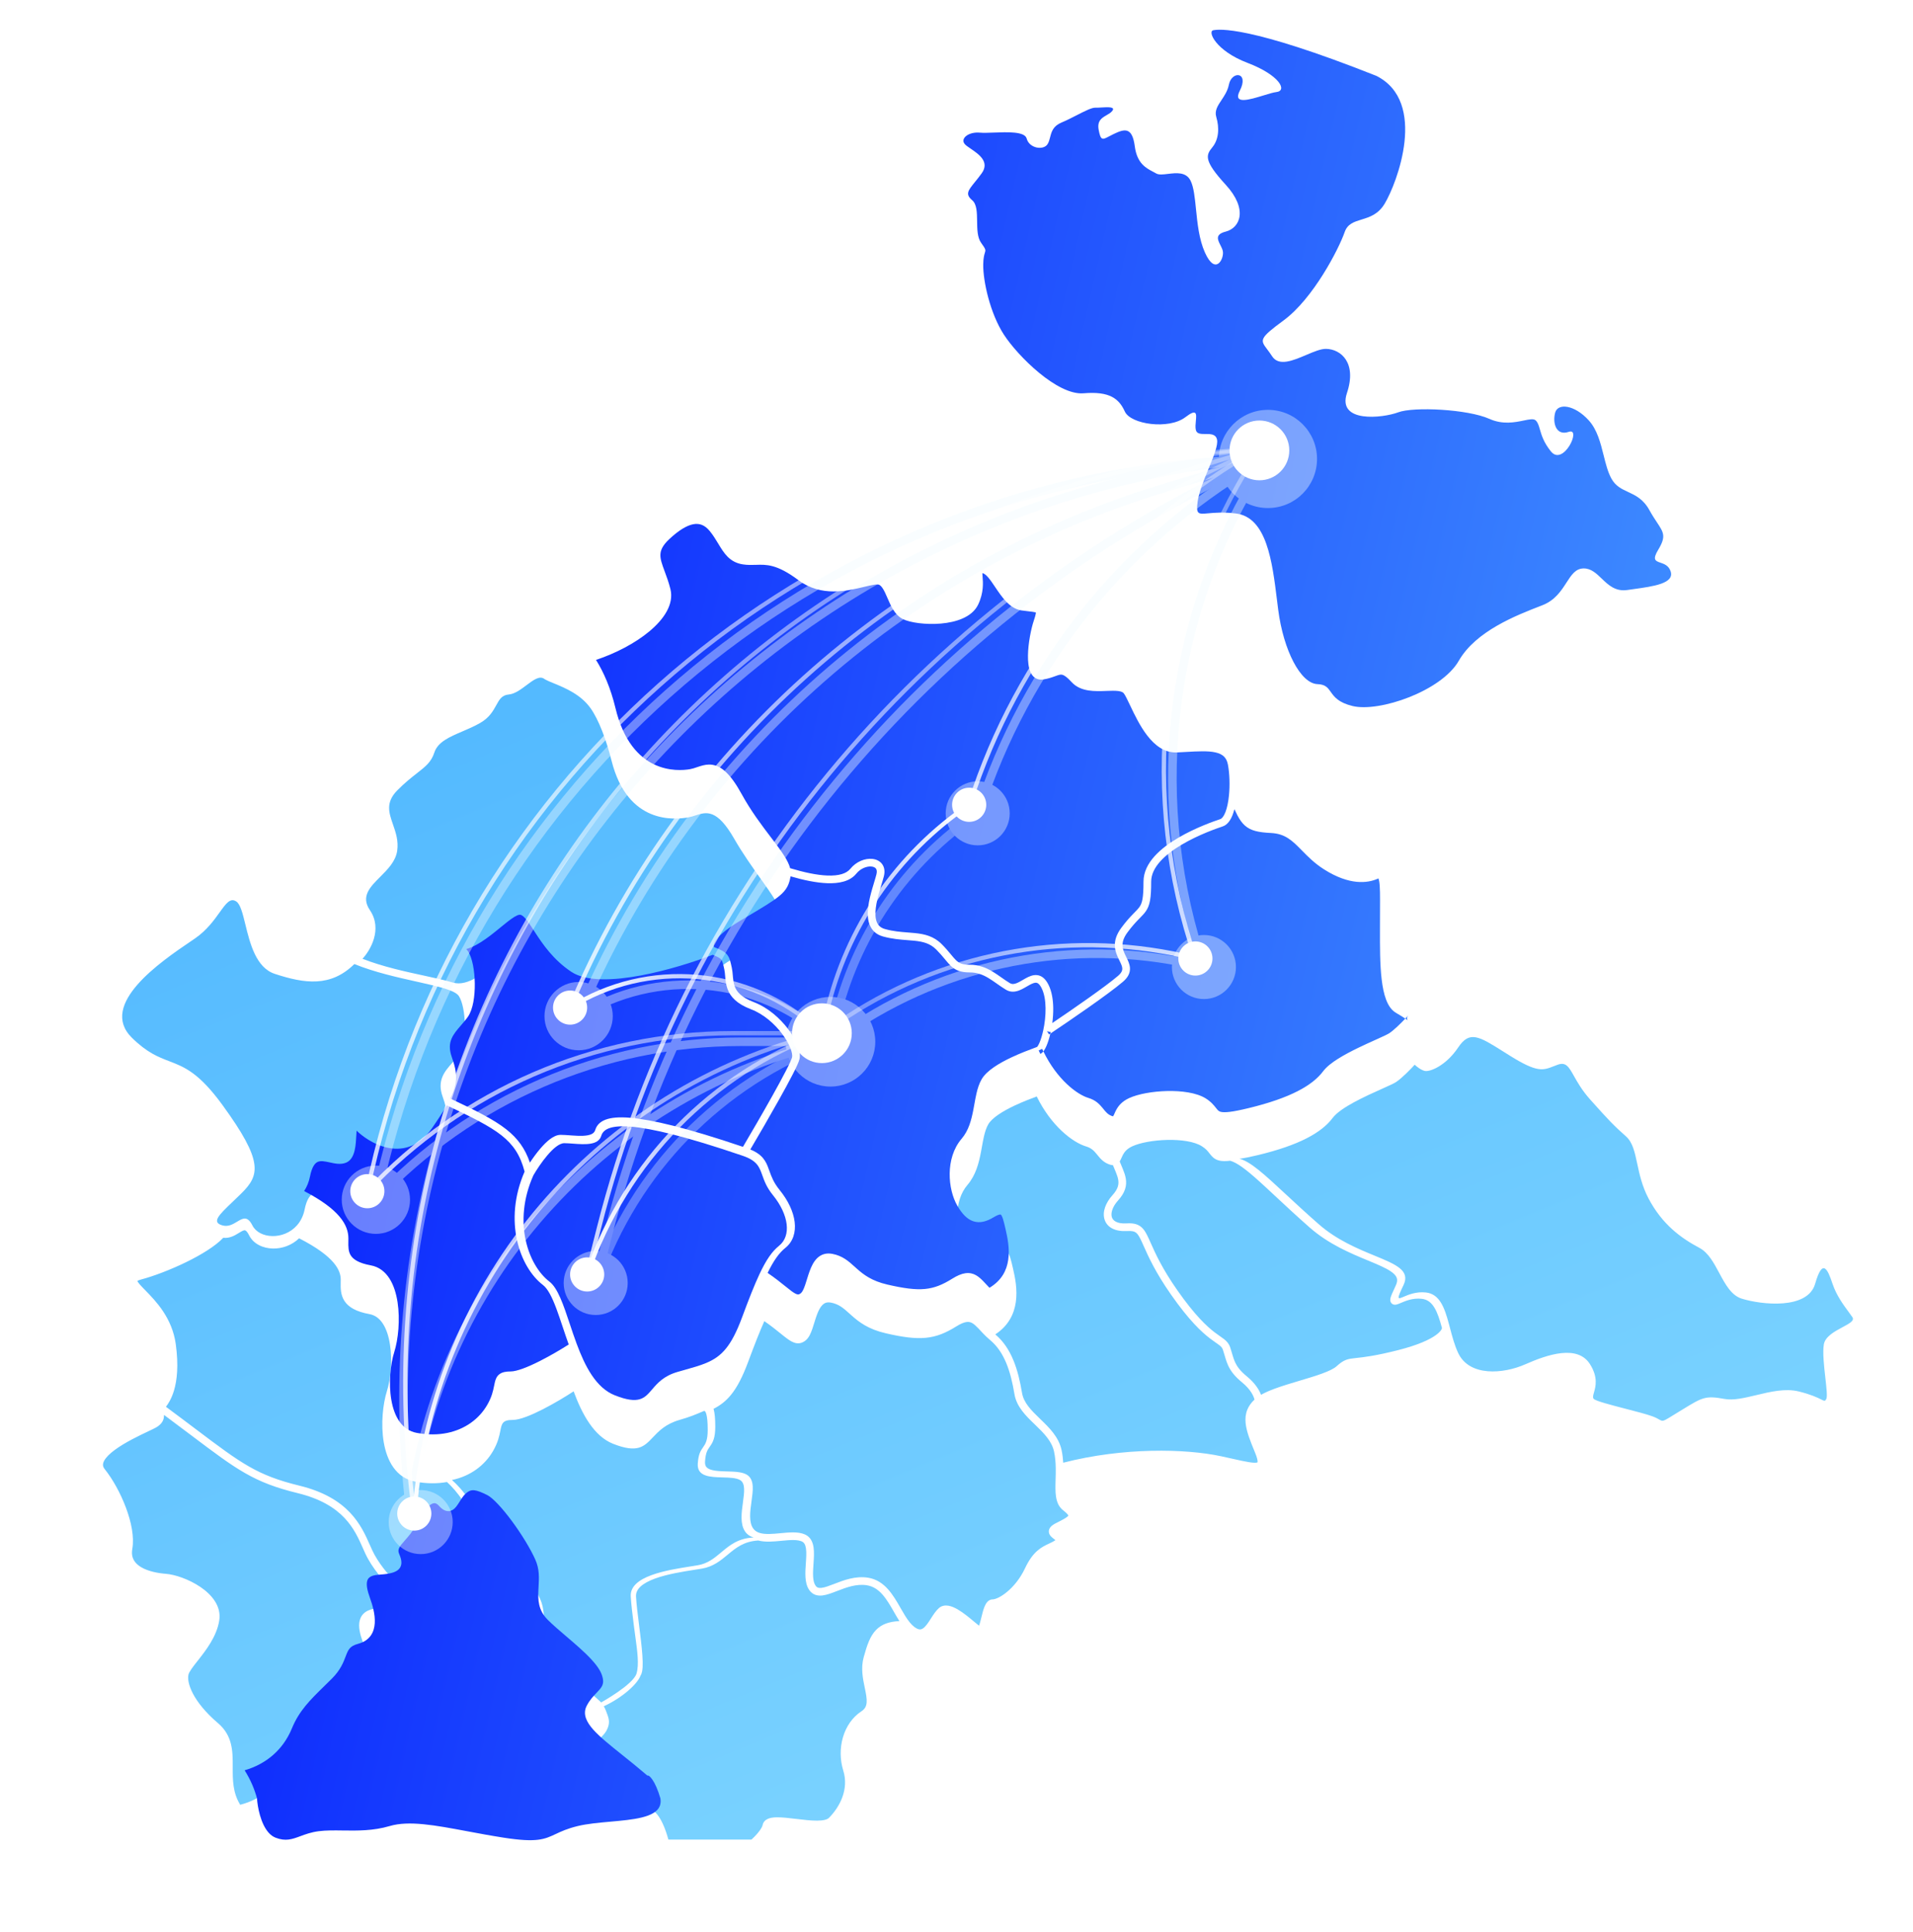 <svg width="743" height="750" viewBox="0 0 743 750" fill="none" xmlns="http://www.w3.org/2000/svg">
<g filter="url(#filter0_d_333_64961)">
<path fill-rule="evenodd" clip-rule="evenodd" d="M123.673 329.393C128.676 336.755 123.833 345.036 120.786 348.256C128.575 351.323 137.454 353.243 144.931 354.859L144.931 354.859L144.96 354.865C148.901 355.718 153.203 356.664 155.908 357.49C161.689 359.256 168.637 353.381 174.302 348.59C177.595 345.806 180.455 343.388 182.4 343.05C184.816 342.63 186.63 345.801 189.123 350.161C192.093 355.353 196.027 362.231 203.088 366.732C213.48 373.357 241.387 365.199 254.537 360.291C252.613 359.218 253.829 354.329 266.145 347.336C281.541 338.595 284.621 336.405 283.442 330.922C282.959 327.763 279.55 322.973 275.321 317.03L275.321 317.03L275.321 317.03L275.32 317.029L275.32 317.029C272.097 312.5 268.397 307.301 265.153 301.643C258.429 289.919 254.306 291.252 250.112 292.609C249.204 292.903 248.293 293.198 247.351 293.362C242.059 294.282 223.776 296.195 217.522 271.351C215.512 263.367 212.558 255.44 209.362 250.962C205.542 245.609 199.48 243.117 195.189 241.352C193.69 240.736 192.407 240.209 191.511 239.679C189.655 238.158 187.215 239.989 184.513 242.017C182.311 243.67 179.934 245.454 177.558 245.66C174.899 245.891 173.94 247.633 172.729 249.834C171.529 252.013 170.083 254.642 166.492 256.702C164.248 257.99 161.864 259.01 159.587 259.985L159.586 259.986C154.541 262.146 150.017 264.083 148.691 268.204C147.514 271.863 145.256 273.627 141.918 276.237C139.8 277.893 137.246 279.889 134.257 282.926C129.672 287.585 131.062 291.591 132.63 296.111C133.694 299.179 134.841 302.484 134.257 306.39C133.649 310.463 130.56 313.555 127.66 316.459C123.68 320.442 120.055 324.071 123.673 329.393ZM468.617 424.478C484.555 420.633 493.248 415.827 497.595 410.06C500.69 405.952 510.4 401.601 516.779 398.743C519.358 397.587 521.392 396.676 522.226 396.122C524.544 394.584 528.022 390.996 529.471 389.394C530.115 390.035 531.789 391.412 533.334 391.797C535.266 392.277 541.545 389.874 546.374 382.665C550.801 376.058 554.416 378.333 563.914 384.309C564.779 384.853 565.692 385.428 566.659 386.03C577.051 392.493 579.291 391.616 583.471 389.98L583.473 389.98L583.476 389.978L583.483 389.976C583.962 389.788 584.466 389.591 585.012 389.394C588.197 388.241 589.299 390.198 591.335 393.814C592.696 396.229 594.474 399.386 597.569 402.851C605.296 411.501 606.745 412.943 611.575 417.269C614.119 419.547 614.921 423.292 615.886 427.801C616.754 431.853 617.754 436.522 620.268 441.299C625.581 451.391 632.825 456.678 640.07 460.523C643.496 462.341 645.625 466.308 647.736 470.24C650.089 474.622 652.417 478.961 656.491 480.227C664.218 482.63 682.088 484.553 684.986 474.46C687.884 464.367 689.816 468.693 691.747 474.46C693.245 478.931 695.904 482.536 697.923 485.274L697.924 485.275C698.509 486.068 699.041 486.788 699.475 487.436C700.37 488.773 698.257 489.903 695.636 491.304C692.601 492.927 688.885 494.915 688.367 498.009C687.846 501.118 688.448 506.459 688.962 511.025C689.402 514.931 689.778 518.27 689.333 519.156C688.85 520.117 688.608 519.997 687.28 519.336C685.952 518.675 683.537 517.474 678.707 516.272C673.445 514.963 667.609 516.364 662.138 517.678C657.565 518.776 653.247 519.812 649.729 519.156C642.441 517.796 641.168 518.574 633.753 523.102C633.306 523.375 632.837 523.661 632.343 523.962C631.383 524.545 630.571 525.047 629.878 525.475C627.076 527.204 626.22 527.732 625.468 527.614C625.137 527.561 624.827 527.384 624.379 527.129L624.379 527.128C623.814 526.806 623.032 526.36 621.717 525.884C619.501 525.082 615.436 524.029 611.344 522.97L611.344 522.97C605.628 521.49 599.862 519.996 599.018 519.156C598.525 518.666 598.758 517.843 599.091 516.668C599.736 514.385 600.757 510.775 597.569 505.699C592.739 498.01 581.148 501.854 572.455 505.699C563.761 509.544 550.721 510.505 546.374 501.374C544.967 498.418 544.066 495.009 543.196 491.717C543.03 491.085 542.864 490.458 542.696 489.839C541.035 483.719 539.157 478.415 533.817 477.824C530.061 477.409 527.026 478.699 525.18 479.483C522.754 480.514 522.381 480.672 525.124 474.941C527.836 469.274 522.173 466.94 513.864 463.516C507.375 460.842 499.271 457.503 492.282 451.391C487.35 447.078 483.1 443.133 479.399 439.697C471.14 432.03 465.619 426.905 461.372 425.913C463.144 425.694 465.477 425.235 468.617 424.478ZM467.436 539.953L467.399 539.861L467.328 539.689C465.658 535.633 464.112 531.879 463.79 528.506C463.623 526.751 463.776 525.036 464.434 523.386C465.006 521.951 465.932 520.637 467.24 519.42C466.951 518.161 465.821 515.523 462.409 512.73C459.538 510.381 458.017 508.348 457.038 506.249C456.558 505.22 456.224 504.209 455.922 503.209C455.824 502.885 455.732 502.569 455.639 502.252C455.438 501.564 455.238 500.879 454.988 500.131C454.734 499.366 454.362 498.906 453.623 498.322C453.244 498.022 452.798 497.712 452.222 497.312L452.123 497.244C451.512 496.82 450.794 496.318 449.973 495.691C446.663 493.159 441.845 488.694 434.826 478.664C428.717 469.937 425.999 463.826 424.219 459.824L424.219 459.824L424.219 459.823L424.218 459.823C423.947 459.212 423.697 458.65 423.46 458.135C422.545 456.147 421.944 455.163 421.24 454.617C420.627 454.142 419.729 453.856 417.763 453.972C413.214 454.24 409.964 452.626 408.988 449.446C408.08 446.489 409.444 442.975 412.076 440.064C413.211 438.809 413.825 437.744 414.133 436.811C414.436 435.892 414.468 435.021 414.318 434.104C414.163 433.159 413.817 432.169 413.345 431.011C413.201 430.657 413.042 430.281 412.876 429.886L412.875 429.885L412.874 429.882C412.675 429.411 412.466 428.915 412.259 428.403C411.74 428.384 411.213 428.25 410.699 428.058C408.47 427.222 407.243 425.702 406.24 424.459L406.239 424.459C406.149 424.347 406.06 424.237 405.973 424.13C404.918 422.841 403.911 421.754 401.857 421.137C396.573 419.552 388.261 413.14 382.661 401.727L382.657 401.728C380.72 402.449 377.421 403.676 374.001 405.291C371.805 406.328 369.617 407.5 367.784 408.758C365.924 410.033 364.556 411.31 363.853 412.516C363.096 413.814 362.578 415.413 362.148 417.282C361.861 418.532 361.629 419.823 361.384 421.185C361.259 421.884 361.13 422.602 360.988 423.342C360.177 427.588 359.007 432.278 355.753 436.074C353.064 439.212 351.888 443.432 351.83 447.664C351.771 451.904 352.838 455.974 354.42 458.686C356.098 461.564 357.596 462.908 358.99 463.357C360.323 463.787 361.965 463.523 364.282 462.132C365.556 461.368 366.714 460.811 367.768 460.63C368.941 460.428 370.025 460.693 370.881 461.549C371.615 462.283 372.058 463.342 372.402 464.424C372.758 465.542 373.083 466.942 373.451 468.537C374.195 471.76 375.256 476.678 374.528 481.635C373.86 486.188 371.684 490.754 366.566 494.102C372.918 499.44 375.452 507.843 376.944 516.795C377.593 520.691 380.519 523.581 384.018 526.954L384.153 527.084C387.467 530.277 391.235 533.908 392.323 539.079C392.671 540.729 392.857 542.354 392.951 543.924C416.287 537.913 440.452 538.452 454.231 541.405C455.814 541.745 457.275 542.071 458.61 542.369L458.626 542.373L458.636 542.375L458.638 542.375C461.261 542.962 463.362 543.431 465.022 543.699C466.744 543.977 467.726 543.988 468.234 543.849C468.337 543.82 468.39 543.794 468.412 543.78C468.423 543.75 468.445 543.674 468.449 543.522C468.465 542.917 468.204 541.818 467.436 539.953ZM468.408 543.79C468.407 543.792 468.406 543.794 468.405 543.795L468.406 543.793L468.408 543.79ZM468.421 543.774C468.424 543.771 468.426 543.769 468.426 543.769C468.427 543.769 468.425 543.77 468.421 543.774ZM233.558 534.088C235.834 531.686 238.499 528.873 243.914 527.314C247.973 526.145 250 525.284 252.577 524.189C252.852 524.073 253.133 523.953 253.423 523.831C253.428 523.828 253.433 523.826 253.438 523.824C253.925 523.635 254.87 524.842 254.87 531.201C254.87 535.344 253.972 536.635 253.036 537.98C252.157 539.244 251.246 540.555 251.012 544.319C250.7 549.353 255.846 549.497 260.691 549.633C263.328 549.707 265.876 549.779 267.406 550.635C269.577 551.851 269.093 555.378 268.55 559.329C268.008 563.274 267.408 567.642 269.335 570.555C270.167 571.813 271.335 572.55 272.71 572.958C266.679 573.237 263.358 576.016 260.187 578.67L260.054 578.781C257.441 580.967 254.906 583.088 251.012 583.742C250.237 583.872 249.388 584.006 248.486 584.148L248.476 584.15L248.465 584.152L248.46 584.152L248.229 584.189C239.02 585.643 224.54 587.929 224.975 595.82C225.139 598.799 225.639 602.794 226.151 606.882L226.151 606.882L226.151 606.883C226.338 608.371 226.537 609.816 226.729 611.211L226.729 611.212L226.729 611.212C227.559 617.231 228.259 622.307 227.221 625.79C225.941 630.081 213.5 637 213.5 637C213.5 637 203.495 627.84 201.111 625.79C198.727 623.741 195.913 620.951 194.116 619.141C190.654 615.652 190.869 611.867 191.106 607.704C191.297 604.33 191.503 600.707 189.776 596.791C185.919 588.046 175.793 573.956 170.972 571.527C168.804 570.435 167.124 569.735 165.668 569.561C166.439 562.159 159.237 553.859 155.54 550.635C162.713 549.143 168.252 544.944 171.454 539.46C173.416 536.1 173.941 533.463 174.328 531.517C174.893 528.681 175.165 527.314 179.169 527.314C184.569 527.314 197.17 519.909 202.795 516.207C206.072 525.102 210.698 533.63 218.097 536.567C227.627 540.35 230.159 537.676 233.558 534.088ZM419.789 421.063C422.755 419.694 427.987 418.715 433.348 418.593C438.751 418.47 443.842 419.23 446.684 420.979C448.336 421.996 449.012 422.865 449.717 423.769C450.03 424.17 450.348 424.578 450.759 425.01C451.437 425.72 452.266 426.305 453.514 426.602C454.63 426.867 456.005 426.884 457.792 426.679C459.048 427.023 460.54 427.81 462.358 429.097C464.28 430.457 466.466 432.304 469.008 434.592C470.908 436.302 473.019 438.272 475.354 440.451L475.355 440.451L475.359 440.455L475.359 440.455L475.36 440.456C479.187 444.026 483.612 448.154 488.682 452.611C496.066 459.101 504.638 462.648 511.298 465.404C512.228 465.789 513.122 466.158 513.969 466.519C517.524 468.029 520.084 469.296 521.499 470.704C522.167 471.368 522.499 471.991 522.603 472.618C522.708 473.251 522.61 474.072 522.081 475.183C521.46 476.489 520.981 477.525 520.644 478.33C520.325 479.092 520.071 479.787 519.995 480.35C519.959 480.619 519.926 481.093 520.152 481.571C520.439 482.18 520.983 482.481 521.486 482.559C521.892 482.623 522.262 482.545 522.484 482.488C522.734 482.424 522.99 482.331 523.226 482.238C523.497 482.132 523.791 482.007 524.108 481.873C526.02 481.062 528.758 479.902 532.198 480.284C534.373 480.526 535.868 481.694 537.077 483.651C538.329 485.677 539.193 488.425 540.049 491.595L540.049 491.597C540.05 491.621 540.061 491.842 539.792 492.292C539.478 492.817 538.836 493.551 537.632 494.414C535.221 496.144 530.784 498.238 523.059 500.202C514.176 502.461 509.643 502.951 506.854 503.252L506.695 503.269C505.157 503.435 503.928 503.568 502.772 504.007C501.535 504.478 500.475 505.255 499.095 506.497C498.109 507.385 496.206 508.314 493.565 509.285C490.977 510.237 487.898 511.155 484.713 512.104L484.684 512.113L484.684 512.113C481.428 513.084 478.066 514.086 475.139 515.164C473.169 515.89 471.311 516.679 469.781 517.561C469.031 515.552 467.385 512.953 464.295 510.424C461.705 508.305 460.495 506.613 459.737 504.988C459.347 504.154 459.061 503.304 458.773 502.349C458.691 502.076 458.607 501.789 458.52 501.492L458.516 501.478L458.516 501.477C458.308 500.765 458.081 499.99 457.814 499.188C457.324 497.719 456.517 496.813 455.471 495.985C455.015 495.624 454.494 495.263 453.949 494.885L453.948 494.884L453.948 494.884L453.82 494.796C453.215 494.376 452.545 493.907 451.782 493.324C448.762 491.014 444.147 486.789 437.265 476.956C431.326 468.47 428.709 462.588 426.937 458.607L426.937 458.606C426.663 457.989 426.408 457.418 426.165 456.89C425.28 454.967 424.423 453.314 423.063 452.261C421.613 451.138 419.842 450.865 417.588 450.998C413.697 451.226 412.231 449.861 411.835 448.571C411.371 447.059 411.979 444.614 414.285 442.063C415.62 440.586 416.492 439.169 416.962 437.743C417.436 436.303 417.473 434.94 417.257 433.622C417.046 432.333 416.592 431.088 416.103 429.887C415.931 429.463 415.756 429.05 415.582 428.638L415.582 428.637C415.349 428.085 415.116 427.534 414.887 426.955C415.082 426.652 415.227 426.348 415.342 426.1C415.435 425.899 415.517 425.711 415.597 425.528L415.599 425.524L415.599 425.523C415.766 425.143 415.923 424.783 416.146 424.369C416.737 423.272 417.678 422.037 419.789 421.063ZM521.702 479.611C521.702 479.611 521.707 479.61 521.717 479.609C521.706 479.611 521.702 479.612 521.702 479.611ZM522.948 480.745C522.947 480.767 522.944 480.77 522.947 480.748L522.948 480.745ZM249.972 585.465L249.969 585.465L249.964 585.466L249.962 585.466L249.957 585.467L249.951 585.468L249.944 585.469C245.176 586.217 239.174 587.164 234.42 588.9C232.041 589.769 230.102 590.792 228.804 591.989C227.546 593.151 226.943 594.416 227.025 595.908C227.191 598.89 227.698 602.913 228.227 607.111L228.231 607.143C228.738 611.162 229.263 615.327 229.496 618.735C229.613 620.442 229.659 622.005 229.586 623.29C229.549 623.933 229.48 624.538 229.364 625.074C229.252 625.593 229.075 626.145 228.763 626.612C227.5 630 221.487 635.279 214.5 638.5C215.075 639.389 215.553 640.74 215.901 641.722L215.944 641.842L216 642C216.714 644 216.672 645.273 216 647C215.414 648.505 214.62 649.333 213.647 650.347L213.5 650.5C213.412 650.593 213.32 650.688 213.225 650.787C212.022 652.039 210.372 653.755 209.5 655.5C208.817 656.866 209.554 659.26 212 662C213.47 663.646 215.733 665.28 218.358 667.175C219.991 668.355 221.765 669.635 223.575 671.083L223.582 671.089L223.583 671.089L223.583 671.09C226.384 673.33 229.467 675.796 232.663 678.525C233.176 678.673 233.661 678.964 234.092 679.311C234.716 679.815 235.363 680.544 236.009 681.529C237.198 683.337 238.458 686.115 239.599 690.253H271.857C273.105 689.109 274.119 688.005 274.862 687.025C275.715 685.9 276.112 685.065 276.208 684.586C276.455 683.352 277.315 682.593 278.277 682.179C279.184 681.788 280.285 681.647 281.391 681.611C283.589 681.541 286.41 681.882 289.173 682.216L289.173 682.216H289.173H289.174L289.269 682.227C292.109 682.571 294.928 682.909 297.31 682.899C298.496 682.894 299.509 682.802 300.32 682.606C301.14 682.408 301.644 682.13 301.936 681.838C306.205 677.569 309.775 670.673 307.526 663.473C304.89 655.038 307.456 645.103 314.585 640.43C315.974 639.519 316.485 638.415 316.596 637.002C316.717 635.445 316.346 633.601 315.867 631.298L315.842 631.176C315.141 627.805 314.279 623.664 315.456 619.428C316.676 615.033 317.849 611.279 320.324 608.784C322.428 606.662 325.288 605.602 329.326 605.418C328.591 604.276 327.902 603.071 327.228 601.894L327.19 601.827C325.764 599.335 324.389 596.944 322.691 595.049C321.024 593.188 319.119 591.892 316.659 591.503C312.643 590.869 308.766 592.33 305.102 593.742L304.969 593.793C303.077 594.523 301.129 595.274 299.41 595.47C298.499 595.574 297.553 595.538 296.648 595.206C295.72 594.865 294.939 594.25 294.322 593.369C293.306 591.917 292.948 590.116 292.84 588.369C292.731 586.63 292.862 584.741 292.983 582.995L292.986 582.941C293.14 580.723 293.267 578.769 293.032 577.202C292.802 575.672 292.288 574.885 291.45 574.504C290.616 574.125 289.499 573.955 288.087 573.946C286.682 573.937 285.132 574.084 283.464 574.244L283.288 574.261C280.464 574.532 277.223 574.844 274.523 574.125C268.904 574.447 265.846 576.965 262.61 579.652L262.525 579.723C259.879 581.92 257 584.311 252.593 585.046C251.796 585.178 250.926 585.315 250.012 585.459L250.004 585.46L250 585.46L249.998 585.461L249.987 585.462L249.983 585.463L249.982 585.463L249.981 585.463L249.978 585.464L249.972 585.465ZM293.036 496.322C294.253 495.279 294.977 493.499 295.532 491.88C295.779 491.159 296.016 490.391 296.25 489.633L296.379 489.216C296.658 488.313 296.939 487.426 297.25 486.581C297.886 484.856 298.584 483.493 299.459 482.642C300.241 481.881 301.212 481.476 302.715 481.758C305.839 482.344 307.596 483.922 309.969 486.053L309.97 486.054C310.243 486.299 310.523 486.55 310.814 486.809C313.656 489.328 317.225 492.098 324.004 493.663C330.492 495.161 335.277 495.828 339.496 495.433C343.77 495.032 347.344 493.553 351.441 490.992C353.162 489.917 354.408 489.441 355.351 489.304C356.238 489.175 356.92 489.336 357.581 489.702C358.3 490.101 359.019 490.755 359.921 491.696C360.18 491.966 360.458 492.264 360.752 492.58L360.752 492.581C361.426 493.304 362.189 494.123 363.025 494.927C363.508 495.392 364.028 495.865 364.593 496.335C370.107 500.931 372.525 508.392 374.007 517.285C374.833 522.241 378.496 525.77 381.781 528.935L381.952 529.1C385.433 532.455 388.527 535.499 389.41 539.693C389.847 541.772 390.008 543.845 390.046 545.87C390.076 547.435 390.032 548.953 389.989 550.428L389.986 550.524V550.525V550.525V550.525V550.525V550.526V550.526V550.526C389.918 552.851 389.851 555.144 390.153 557.115C390.465 559.148 391.202 561.066 392.932 562.412C394.029 563.266 394.595 563.847 394.843 564.241C394.911 564.35 394.939 564.418 394.949 564.451C394.868 564.603 394.567 564.939 393.686 565.489C392.848 566.012 391.701 566.602 390.201 567.352C389.32 567.793 388.603 568.262 388.111 568.803C387.582 569.384 387.244 570.137 387.384 570.995C387.506 571.75 387.961 572.3 388.295 572.639C388.63 572.978 389.033 573.286 389.339 573.52L389.374 573.547C389.597 573.718 389.776 573.855 389.924 573.982C389.155 574.519 388.344 574.904 387.382 575.357L387.341 575.376C385.989 576.011 384.413 576.752 382.815 578.176C381.196 579.618 379.626 581.691 378.1 584.934C376.212 588.947 373.621 592.003 371.171 594.045C369.946 595.066 368.774 595.818 367.765 596.309C366.727 596.814 365.97 596.989 365.546 596.989C364.605 596.989 363.902 597.483 363.434 598.011C362.981 598.521 362.65 599.166 362.393 599.786C361.889 601.007 361.509 602.564 361.177 603.922L361.16 603.993C360.829 605.345 360.551 606.463 360.247 607.204C359.777 606.845 359.152 606.323 358.369 605.668L358.321 605.627C356.559 604.151 354.208 602.181 351.942 600.87C350.801 600.21 349.576 599.654 348.38 599.449C347.154 599.24 345.817 599.385 344.718 600.327C343.516 601.358 342.516 602.925 341.659 604.268L341.587 604.381C341.039 605.238 340.53 606.033 339.998 606.726C339.464 607.422 338.969 607.932 338.489 608.252C338.035 608.555 337.621 608.674 337.182 608.641C336.718 608.606 336.06 608.389 335.162 607.715C334.549 607.256 333.962 606.672 333.384 605.972C332.121 604.443 331.004 602.499 329.776 600.353L329.736 600.283C328.354 597.868 326.838 595.218 324.91 593.067C322.934 590.86 320.452 589.091 317.124 588.566C312.254 587.797 307.686 589.558 304.161 590.917L304.031 590.968C301.968 591.763 300.369 592.367 299.072 592.516C298.455 592.586 298.009 592.537 297.675 592.415C297.364 592.3 297.059 592.09 296.763 591.666C296.21 590.876 295.909 589.725 295.813 588.19C295.718 586.664 295.834 584.96 295.959 583.152L295.966 583.046C296.11 580.958 296.267 578.69 295.978 576.766C295.679 574.772 294.841 572.779 292.683 571.797C291.29 571.164 289.685 570.982 288.106 570.972C286.535 570.962 284.843 571.124 283.224 571.279L283.224 571.279L283.224 571.279L283.18 571.284C280.041 571.585 277.247 571.831 275.111 571.201C273.96 570.862 273.08 570.287 272.454 569.348C271.69 568.202 271.368 566.674 271.347 564.811C271.325 562.948 271.601 560.936 271.883 558.895L271.896 558.801L271.896 558.801C272.165 556.86 272.446 554.83 272.353 553.124C272.259 551.398 271.753 549.513 269.952 548.512C268.501 547.706 266.533 547.488 264.718 547.388C263.87 547.341 263.064 547.32 262.273 547.299H262.273L262.272 547.298H262.272H262.271H262.271H262.271H262.271C261.189 547.269 260.137 547.241 259.051 547.151C257.221 546.998 255.837 546.689 254.958 546.12C254.55 545.856 254.271 545.548 254.092 545.173C253.909 544.791 253.785 544.247 253.835 543.452C253.952 541.579 254.239 540.425 254.561 539.621C254.866 538.859 255.223 538.349 255.666 537.715L255.742 537.608C256.228 536.912 256.782 536.091 257.185 534.855C257.583 533.639 257.81 532.104 257.81 529.951C257.81 526.658 257.567 524.564 257.206 523.272C257.194 523.229 257.182 523.187 257.17 523.145L257.154 523.094C257.145 523.064 257.136 523.034 257.126 523.004C259.677 521.723 261.885 520.06 263.909 517.579C266.34 514.599 268.449 510.507 270.625 504.648C273.06 498.092 275.057 492.987 276.861 488.961C279.42 490.719 281.358 492.287 283.003 493.616L283.004 493.617C283.973 494.4 284.84 495.101 285.671 495.71C286.831 496.56 288.02 497.296 289.269 497.506C290.67 497.742 291.909 497.289 293.036 496.322ZM43.5 527C43.627 526.597 43.657 526.113 43.684 525.695C43.691 525.58 43.698 525.471 43.706 525.369C47.728 528.35 51.258 531.011 54.426 533.399L54.505 533.458C63.205 540.016 69.236 544.561 75.187 547.963C81.203 551.402 87.113 553.661 95.603 555.732C104.621 557.932 110.124 561.5 113.766 565.33C117.431 569.183 119.302 573.386 120.948 577.104L120.951 577.111L120.952 577.114L120.953 577.115C121.276 577.845 121.594 578.563 121.913 579.247C124.545 584.889 129.313 590.232 131.955 592.789C131.644 593.964 131.715 595.225 132.328 596.603C132.795 597.654 132.937 598.313 132.929 598.712C132.923 599.003 132.847 599.138 132.65 599.291C132.364 599.513 131.796 599.767 130.736 599.985C129.702 600.198 128.353 600.348 126.632 600.47C124.733 600.606 123.174 601.057 121.983 601.878C120.757 602.724 120.035 603.884 119.708 605.195C119.09 607.665 119.878 610.663 120.87 613.39C121.852 616.091 122.749 619.322 122.583 622.039C122.501 623.373 122.168 624.488 121.549 625.35C120.945 626.19 119.984 626.912 118.41 627.332C116.134 627.939 114.613 628.85 113.527 630.127C112.519 631.313 111.984 632.72 111.488 634.024L111.447 634.131C110.623 636.295 109.685 638.755 106.818 641.622C105.798 642.643 104.809 643.61 103.848 644.551L103.77 644.627L103.769 644.628C103.083 645.299 102.411 645.956 101.755 646.608C97.156 651.168 93.301 655.428 90.607 661.972C87.461 669.614 81.308 674.675 73.292 676.737C70.39 672.033 70.373 667.156 70.386 662.108L70.386 661.924C70.401 656.115 70.417 649.92 64.649 645.017C59.799 640.893 56.705 636.94 54.949 633.602C53.167 630.216 52.844 627.632 53.214 626.153C53.332 625.682 53.683 624.999 54.337 624.044C54.975 623.115 55.8 622.066 56.75 620.86L56.845 620.741C59.925 616.831 64.164 611.452 65.156 605.168C66.042 599.557 62.167 595.1 57.817 592.156C53.412 589.176 47.955 587.334 44.436 587.063C41.292 586.822 37.585 586.101 34.895 584.531C33.567 583.756 32.557 582.816 31.946 581.692C31.348 580.591 31.071 579.2 31.391 577.386C32.205 572.771 30.977 566.88 28.898 561.335C26.803 555.748 23.752 550.267 20.661 546.402C20.201 545.827 20.029 545.314 20.004 544.851C19.979 544.373 20.105 543.824 20.443 543.184C21.142 541.859 22.611 540.407 24.629 538.922C28.631 535.978 34.14 533.365 37.679 531.69L37.761 531.651L37.762 531.65C38.974 531.077 40.006 530.588 40.593 530.253C42.179 529.346 43.102 528.267 43.5 527ZM112.329 473.856L112.331 473.725C112.336 473.42 112.34 473.129 112.34 472.845C112.34 469.356 110.175 463.943 96.167 456.795C93.283 459.577 89.482 460.833 85.983 460.762C82.185 460.684 78.44 459.014 76.751 455.635C75.812 453.757 75.204 453.682 75.048 453.675C74.885 453.667 74.63 453.711 74.214 453.9C73.792 454.092 73.336 454.368 72.753 454.724L72.628 454.801C71.233 455.656 69.21 456.895 66.713 456.591C63.619 459.865 58.134 463.192 52.425 465.99C46.273 469.003 39.601 471.525 34.772 472.796C33.92 473.02 33.514 473.231 33.343 473.353C33.439 473.602 33.698 474.016 34.247 474.659C34.806 475.314 35.54 476.066 36.427 476.974L36.482 477.031C40.475 481.119 46.891 487.686 48.281 497.971C49.397 506.231 48.757 511.942 47.583 515.88C46.629 519.08 45.339 521.052 44.45 522.212C48.914 525.512 52.785 528.429 56.219 531.018C65.014 537.647 70.896 542.077 76.666 545.375C82.389 548.647 88.027 550.816 96.309 552.837C105.811 555.155 111.842 558.982 115.925 563.275C119.966 567.524 122.012 572.146 123.649 575.844L123.672 575.897C123.999 576.636 124.307 577.33 124.613 577.986C126.847 582.776 130.848 587.448 133.405 590.031C133.895 589.382 134.446 588.76 134.978 588.16L135.065 588.062C136.385 586.573 137.767 585.005 138.811 582.916C140.309 579.919 142.273 576.595 144.48 574.595C145.586 573.593 146.917 572.771 148.42 572.669C150.013 572.56 151.458 573.277 152.676 574.647C153.311 575.362 153.735 575.629 153.963 575.717C154.113 575.775 154.154 575.756 154.222 575.721C154.369 575.647 154.609 575.451 154.955 575.005C155.293 574.57 155.634 574.028 156.044 573.374L156.083 573.312C156.705 572.32 157.474 571.093 158.453 570.114C159.366 569.201 160.311 568.506 161.359 568.084C161.911 567.862 162.468 567.726 163.034 567.664C162.934 564.747 161.604 561.614 159.729 558.69C157.788 555.663 155.384 553.048 153.602 551.417C149.86 552.091 145.75 552.092 141.361 551.28C133.716 549.863 130.27 543.067 129.056 536.04C127.834 528.961 128.727 521.023 130.283 516.095C131.703 511.598 132.431 504.38 131.472 498.085C130.993 494.942 130.11 492.139 128.772 490.041C127.452 487.973 125.728 486.635 123.493 486.229C118.254 485.276 115.268 483.485 113.717 481.019C112.247 478.68 112.292 476.029 112.326 474L112.329 473.856ZM117.629 350.307C108.455 359.36 98.315 357.93 86.727 354.119C79.416 351.714 77.102 342.29 75.298 334.943C74.244 330.647 73.363 327.062 71.76 326.007C69.44 324.48 67.808 326.757 65.321 330.225C63.15 333.254 60.327 337.192 55.826 340.301C55.213 340.725 54.521 341.195 53.767 341.707C42.661 349.255 18.09 365.956 31.202 378.895C37.116 384.731 41.479 386.403 45.748 388.037C51.585 390.273 57.245 392.441 66.448 405.102C82.382 427.02 80.933 432.261 73.691 439.408C72.52 440.564 71.4 441.632 70.366 442.617C65.009 447.725 61.996 450.598 66.448 451.796C68.689 452.399 70.499 451.307 72.098 450.343C74.289 449.021 76.082 447.939 78.036 451.796C80.69 457.034 90.189 457.572 95.317 451.796C96.72 450.216 97.796 448.162 98.315 445.602C99.939 437.592 103.745 438.416 107.533 439.235C109.378 439.634 111.219 440.032 112.8 439.408C115.383 438.388 115.617 433.824 115.794 430.382C115.947 427.39 116.057 425.247 117.629 427.02C121.008 430.831 135.01 440.837 144.667 427.02C147.39 423.124 149.383 420.061 150.777 417.49C154.327 410.942 153.99 407.583 151.909 401.766C149.655 395.463 152.664 392.045 155.702 388.593C156.568 387.609 157.437 386.623 158.186 385.566C161.566 380.801 161.083 366.984 158.186 362.695C157.457 361.615 155.563 360.716 152.875 359.869C150.155 359.012 146.621 358.208 142.658 357.323L141.86 357.145L141.859 357.145L141.859 357.145C134.355 355.471 125.445 353.483 117.629 350.307Z" fill="url(#paint0_linear_333_64961)"/>
</g>
<g filter="url(#filter1_di_333_64961)">
<path fill-rule="evenodd" clip-rule="evenodd" d="M514.596 21.461C465.027 1.818 453.348 3.311 451.178 3.757C449.008 4.202 452.119 11.695 464.56 16.427C477 21.158 480.107 27.241 475.743 27.741C474.577 27.875 472.746 28.435 470.762 29.043C465.324 30.708 458.735 32.725 461.516 27.273C465.311 19.83 458.381 19.389 457.293 24.864C456.815 27.273 455.56 29.153 454.414 30.87C452.956 33.055 451.674 34.976 452.388 37.391C453.663 41.703 453.376 46.11 450.889 49.162C448.403 52.213 447.346 54.237 456.069 63.741C464.791 73.245 461.69 80.488 456.049 81.928C451.885 82.992 452.907 85.021 453.986 87.162C454.368 87.921 454.758 88.695 454.926 89.444C455.566 92.305 452.139 99.333 447.978 90.023C445.7 84.927 445.071 78.698 444.517 73.205C444.058 68.661 443.65 64.62 442.402 62.141C440.659 58.679 436.891 59.13 433.657 59.518C431.775 59.743 430.073 59.947 429.056 59.346C428.67 59.118 428.25 58.898 427.809 58.667C425.092 57.246 421.608 55.423 420.743 48.798C419.737 41.099 416.656 42.069 412.537 44.044C411.888 44.355 411.322 44.654 410.825 44.916C408.169 46.315 407.495 46.671 406.71 42.36C406.074 38.863 407.962 37.776 409.78 36.728C410.622 36.243 411.45 35.766 412.004 35.062C413.318 33.395 410.24 33.582 407.656 33.739C406.795 33.791 405.989 33.84 405.419 33.816C404.013 33.756 401.233 35.181 398.159 36.756C396.248 37.735 394.223 38.773 392.344 39.548C388.985 40.934 388.404 43.182 387.864 45.273C387.616 46.233 387.376 47.16 386.88 47.955C385.304 50.48 379.763 49.641 378.749 45.783C378.022 43.016 371.339 43.272 365.958 43.479C363.838 43.56 361.921 43.634 360.649 43.512C356.152 43.08 352.861 45.788 354.715 47.949C355.164 48.472 356.03 49.061 357.025 49.738C360.141 51.858 364.515 54.834 361.272 59.309C360.307 60.641 359.408 61.75 358.636 62.702C355.986 65.971 354.825 67.402 357.575 69.724C359.417 71.279 359.46 74.526 359.504 77.889C359.545 81.008 359.587 84.227 361.068 86.287C362.92 88.863 362.868 89.029 362.515 90.17C362.281 90.926 361.914 92.11 361.881 94.704C361.796 101.215 364.579 113.745 369.93 121.965C375.282 130.184 390.628 145.557 400.855 144.7C411.081 143.844 414.632 146.842 416.887 151.801C419.143 156.759 433.941 158.917 440.395 153.979C444.929 150.509 444.725 152.666 444.462 155.437C444.351 156.61 444.229 157.893 444.453 158.906C444.811 160.529 446.481 160.521 448.234 160.513C450.157 160.505 452.18 160.496 452.676 162.639C453.175 164.792 451.379 169.161 449.404 173.97C447.618 178.314 445.686 183.017 445.164 186.769C444.473 191.736 445.34 191.658 449.313 191.3C451.664 191.088 455.102 190.778 459.949 191.358C472.004 192.801 474.126 209.993 475.986 225.058C476.138 226.286 476.288 227.499 476.441 228.689C478.476 244.478 485.126 257.401 491.729 257.627C494.796 257.732 495.717 259.032 496.86 260.646C498.178 262.507 499.792 264.786 505.335 266.129C515.682 268.636 539.824 260.349 546.579 248.572C553.21 237.011 568.862 230.945 578.502 227.21L579.033 227.004C583.969 225.089 586.365 221.375 588.405 218.212C590.327 215.233 591.934 212.742 595.052 212.704C597.95 212.67 599.976 214.615 602.098 216.65C604.683 219.132 607.409 221.748 612.024 221.08C612.798 220.968 613.587 220.859 614.382 220.749C622.207 219.669 630.485 218.527 628.851 213.787C628.081 211.554 626.331 210.958 624.906 210.472C622.998 209.821 621.67 209.369 624.042 205.456C627.177 200.285 626.175 198.774 623.561 194.831C622.719 193.562 621.71 192.041 620.619 190.065C618.238 185.755 615.188 184.337 612.337 183.013C609.82 181.843 607.458 180.745 605.848 177.792C604.458 175.243 603.661 172.053 602.836 168.756C601.623 163.908 600.352 158.827 597.056 155.202C591.517 149.11 585.042 148.406 584.013 152.231C582.985 156.056 584.243 161.389 589.319 159.669C594.394 157.95 587.218 173.202 582.397 167.302C579.566 163.838 578.714 160.902 578.073 158.698C577.623 157.147 577.278 155.958 576.423 155.201C575.616 154.486 574.002 154.82 571.832 155.27C568.432 155.974 563.668 156.961 558.503 154.643C550.04 150.846 529.035 149.848 523.049 152.093C517.063 154.338 499.218 156.363 503.149 144.601C507.08 132.839 500.806 127.576 495.071 127.454C493.006 127.41 490.228 128.59 487.33 129.82C482.184 132.006 476.658 134.353 474.058 130.298C473.378 129.237 472.73 128.379 472.176 127.645C469.419 123.994 468.991 123.428 478.568 116.385C490.069 107.925 499.989 88.666 502.267 82.1C503.374 78.909 505.92 78.13 508.803 77.247C511.853 76.314 515.28 75.265 517.777 71.124C522.634 63.068 534.571 31.536 514.596 21.461ZM239.957 201.313C243.619 197.895 246.713 196.022 249.269 195.543C250.513 195.31 251.619 195.408 252.632 195.812C253.653 196.219 254.668 196.974 255.661 198.188C256.963 199.78 257.96 201.424 258.945 203.052L259.047 203.22C261.165 206.725 263.349 210.338 268.503 211.131C270.345 211.415 271.994 211.362 273.52 211.312L273.566 211.311C275.718 211.241 277.713 211.183 280.226 211.884C282.749 212.589 285.892 214.092 290.178 217.306C298.929 223.871 309.133 221.423 315.538 219.887L315.695 219.849C317.192 219.49 318.44 219.192 319.468 219.035C320.552 218.869 321.1 218.913 321.33 218.999C321.827 219.185 322.36 219.668 322.959 220.633C323.553 221.59 324.082 222.801 324.686 224.195L324.708 224.246C325.334 225.688 326.034 227.304 326.92 228.72C327.818 230.159 328.987 231.528 330.62 232.344C332.086 233.077 334.362 233.631 336.904 233.949C339.484 234.271 342.475 234.368 345.441 234.11C348.398 233.853 351.398 233.237 353.957 232.092C356.515 230.948 358.746 229.219 359.941 226.68C362.125 222.037 361.813 218.195 361.622 215.847L361.621 215.83C361.576 215.277 361.544 214.873 361.542 214.548L361.587 214.557C361.635 214.566 361.688 214.577 361.745 214.589C362.232 214.698 362.894 215.143 363.78 216.163C364.637 217.152 365.512 218.447 366.501 219.916L366.537 219.969C367.766 221.794 369.153 223.854 370.745 225.524C372.353 227.21 374.321 228.663 376.752 229.011C377.828 229.164 378.762 229.271 379.552 229.362L379.557 229.362C380.701 229.493 381.449 229.581 381.975 229.709C382.153 229.752 382.266 229.792 382.334 229.82C382.336 229.907 382.328 230.059 382.286 230.303C382.183 230.901 381.931 231.752 381.508 233.024C380.471 236.132 379.323 241.747 379.259 246.51C379.227 248.865 379.455 251.21 380.234 252.956C380.632 253.849 381.217 254.682 382.081 255.238C382.973 255.811 384.017 255.995 385.133 255.823C387.169 255.51 388.662 254.965 389.813 254.544L389.83 254.538C391.301 254.001 391.901 253.827 392.565 253.982C393.267 254.147 394.315 254.768 396.221 256.847C398.032 258.824 400.391 259.698 402.749 260.073C405.057 260.44 407.51 260.348 409.643 260.268L409.712 260.266C411.522 260.198 413.058 260.145 414.306 260.303C415.567 260.463 416.18 260.801 416.483 261.204C417.079 261.999 417.854 263.613 418.923 265.867L418.952 265.927C420.585 269.369 422.754 273.94 425.594 277.603C428.432 281.266 432.21 284.367 437.105 284.144C438.306 284.09 439.482 284.023 440.618 283.959L440.622 283.959C445.346 283.692 449.231 283.485 452.115 284.145C453.517 284.465 454.565 284.969 455.323 285.681C456.067 286.379 456.638 287.378 456.922 288.889C457.561 292.296 457.728 296.813 457.321 300.881C457.07 303.387 456.608 305.642 455.951 307.328C455.26 309.102 454.509 309.855 453.943 310.044C451.687 310.796 444.365 313.319 437.585 317.312C434.196 319.308 430.872 321.711 428.378 324.501C425.884 327.292 424.129 330.579 424.129 334.3C424.129 340.773 423.603 342.68 422.542 344.176C422.067 344.846 421.481 345.444 420.639 346.303L420.638 346.304C420.423 346.524 420.191 346.761 419.94 347.021C418.745 348.255 417.271 349.859 415.482 352.286C413.58 354.868 412.91 357.182 413.006 359.327C413.098 361.412 413.915 363.164 414.599 364.563L414.708 364.786C415.389 366.178 415.84 367.099 415.893 367.992C415.935 368.715 415.712 369.632 414.223 370.909C409.394 375.048 396.616 383.883 388.704 389.219C388.959 387.314 389.099 385.316 389.07 383.354C389.022 380.162 388.524 376.938 387.232 374.353C386.125 372.14 384.699 370.832 382.852 370.608C381.18 370.404 379.585 371.175 378.355 371.852C377.934 372.083 377.544 372.31 377.174 372.525C376.315 373.024 375.558 373.464 374.76 373.766C373.72 374.159 372.97 374.163 372.268 373.742C371.08 373.029 369.975 372.253 368.844 371.458L368.8 371.427C367.698 370.651 366.564 369.853 365.374 369.146C362.926 367.69 360.18 366.578 356.607 366.578C355.102 366.578 354.08 366.403 353.304 366.118C352.547 365.84 351.941 365.427 351.307 364.819C350.707 364.244 350.124 363.54 349.36 362.617L349.096 362.298C348.218 361.239 347.159 359.987 345.745 358.572C342.653 355.48 339.134 354.681 335.476 354.296C334.51 354.194 333.545 354.12 332.57 354.045L332.569 354.045C329.791 353.833 326.93 353.614 323.741 352.728C321.968 352.235 321.027 351.239 320.52 349.925C319.975 348.515 319.899 346.646 320.166 344.476C320.431 342.33 321.01 340.046 321.632 337.886C321.861 337.09 322.102 336.293 322.334 335.528C322.711 334.281 323.063 333.118 323.298 332.178C323.748 330.377 323.536 328.74 322.609 327.485C321.699 326.255 320.289 325.647 318.853 325.487C316.017 325.17 312.552 326.509 310.27 329.325C308.746 331.206 305.779 332.106 301.367 331.94C297.243 331.785 292.235 330.71 286.887 329.096C286.483 327.566 285.661 325.977 284.641 324.354C283.395 322.369 281.749 320.174 279.936 317.786C279.754 317.546 279.57 317.304 279.383 317.059L279.369 317.04C275.833 312.389 271.663 306.903 268.05 300.313C263.802 292.566 260.27 289.491 256.666 288.942C254.898 288.673 253.3 289.051 251.918 289.482C251.458 289.625 251.036 289.768 250.636 289.903C249.749 290.204 248.967 290.469 248.107 290.625C245.543 291.092 239.815 291.554 234 288.762C228.262 286.007 222.18 279.96 219.04 266.913C217.153 259.076 214.466 252.991 211.489 248.224C219.169 245.661 226.63 241.749 232.072 237.25C235.015 234.818 237.428 232.164 238.944 229.401C240.466 226.625 241.121 223.662 240.386 220.719C239.725 218.077 238.896 215.848 238.184 213.933L238.176 213.912C237.115 211.061 236.415 209.109 236.504 207.26C236.586 205.56 237.367 203.731 239.957 201.313ZM386.638 392.401L387.463 393.64L387.807 393.411L387.959 393.309C387.533 395.129 387.015 396.766 386.461 398.052C386.156 398.76 385.822 399.403 385.463 399.92C385.395 400.016 385.321 400.117 385.24 400.219C385.082 399.894 384.926 399.563 384.773 399.228L383.504 399.81C383.475 399.825 383.447 399.838 383.419 399.849L383.422 399.855C383.63 400.31 383.843 400.757 384.059 401.195C384.556 400.972 384.945 400.59 385.24 400.219C390.571 411.209 398.387 416.987 402.713 418.285C405.624 419.159 407.099 420.803 408.279 422.245L408.393 422.384L408.501 422.517C409.555 423.811 410.302 424.728 411.745 425.269C412.056 425.386 412.239 425.418 412.329 425.425C412.307 425.455 412.295 425.467 412.293 425.469C412.297 425.466 412.302 425.462 412.307 425.459C412.311 425.457 412.315 425.454 412.32 425.452C412.323 425.45 412.327 425.448 412.33 425.446C412.34 425.442 412.351 425.437 412.363 425.433C412.379 425.428 412.39 425.426 412.39 425.426L412.385 425.427L412.376 425.427C412.365 425.427 412.349 425.427 412.329 425.425C412.377 425.359 412.477 425.202 412.638 424.853C412.667 424.791 412.697 424.722 412.73 424.648C412.758 424.586 412.787 424.52 412.817 424.45C413.002 424.029 413.242 423.483 413.525 422.958C414.367 421.393 415.75 419.648 418.542 418.359C422.029 416.749 427.72 415.742 433.282 415.616C438.802 415.49 444.634 416.22 448.246 418.443C450.397 419.767 451.573 421.274 452.331 422.245C452.559 422.536 452.749 422.779 452.916 422.955C453.269 423.325 453.61 423.564 454.204 423.705C454.871 423.863 455.921 423.912 457.707 423.69C459.446 423.473 461.782 423.014 464.988 422.237C481.292 418.284 489.792 413.42 493.936 407.894C495.224 406.176 497.374 404.536 499.759 403.041C502.177 401.524 504.979 400.069 507.699 398.756C510.009 397.64 512.287 396.614 514.241 395.734L514.806 395.48L515.25 395.279C517.477 394.273 519.006 393.558 519.622 393.147C521.435 391.938 524.093 389.313 525.815 387.491C526.066 387.663 526.267 387.806 526.424 387.926C526.612 388.069 526.702 388.15 526.735 388.179L526.746 388.189C526.748 388.191 526.749 388.192 526.749 388.191L526.739 388.178L526.728 388.163L526.718 388.148C526.693 388.114 526.622 388.011 526.566 387.853C526.513 387.705 526.42 387.36 526.555 386.942C526.617 386.752 526.709 386.593 526.817 386.464C526.833 386.444 526.849 386.425 526.866 386.407L526.835 386.386L526.788 386.438C526.521 386.736 526.19 387.094 525.815 387.491C525.09 386.997 523.942 386.273 522.18 385.245C520.37 384.189 519.171 382.287 518.343 380.098C517.507 377.886 516.976 375.183 516.63 372.249C515.941 366.4 515.958 359.318 515.975 352.743L515.975 352.682C515.977 351.674 515.98 350.677 515.98 349.695C515.98 348.036 515.987 346.497 515.993 345.078H517.483L515.993 345.071V345.064V345.057C516.018 339.732 516.028 336.252 515.684 334.244C515.567 333.561 515.434 333.226 515.359 333.078C515.405 333.064 515.437 333.058 515.458 333.055C515.477 333.057 515.489 333.054 515.489 333.054C515.489 333.054 515.486 333.053 515.48 333.053C515.475 333.053 515.468 333.053 515.458 333.055C515.453 333.054 515.447 333.053 515.442 333.052C515.432 333.05 515.422 333.047 515.41 333.043C515.379 333.032 515.341 333.012 515.3 332.977L515.299 332.977C515.299 332.977 515.299 332.977 515.3 332.977L515.302 332.981C515.309 332.991 515.329 333.021 515.359 333.078C515.338 333.084 515.315 333.091 515.289 333.101C515.267 333.108 515.243 333.117 515.217 333.128C515.182 333.142 515.142 333.158 515.098 333.178C511.114 334.959 504.134 335.793 494.332 329.601C490.59 327.238 487.976 324.575 485.701 322.258L485.672 322.228C481.954 318.442 479.216 315.705 473.704 315.429C468.912 315.189 465.831 314.606 463.496 312.52C462.352 311.499 461.468 310.19 460.626 308.606C460.259 307.915 459.89 307.151 459.505 306.314L459.428 306.212C459.226 306.992 458.994 307.731 458.729 308.411C457.971 310.357 456.786 312.238 454.887 312.871C452.675 313.609 445.598 316.052 439.098 319.88C435.846 321.795 432.809 324.016 430.602 326.487C428.395 328.957 427.109 331.566 427.109 334.301C427.109 340.739 426.642 343.549 424.973 345.901C424.348 346.782 423.553 347.592 422.689 348.472L422.688 348.473C422.489 348.676 422.287 348.882 422.082 349.094C420.949 350.264 419.569 351.765 417.882 354.054C416.309 356.19 415.924 357.849 415.984 359.195C416.046 360.602 416.595 361.86 417.277 363.255C417.334 363.373 417.394 363.493 417.455 363.617C418.054 364.827 418.778 366.291 418.868 367.817C418.981 369.717 418.149 371.47 416.163 373.172C410.645 377.902 395.345 388.375 387.959 393.309C388.005 393.114 388.049 392.917 388.093 392.718L386.638 392.401ZM312.586 331.203C314.276 329.118 316.769 328.254 318.525 328.45C319.386 328.546 319.93 328.873 320.215 329.259C320.482 329.62 320.705 330.28 320.41 331.458C320.19 332.34 319.877 333.37 319.521 334.546L319.52 334.549C319.285 335.324 319.031 336.162 318.772 337.063C318.137 339.264 317.506 341.728 317.212 344.113C316.921 346.474 316.938 348.919 317.743 351.001C318.585 353.179 320.251 354.852 322.946 355.6C326.442 356.572 329.715 356.821 332.554 357.037C333.473 357.107 334.346 357.174 335.166 357.26C338.583 357.62 341.27 358.31 343.64 360.681C344.956 361.997 345.945 363.165 346.805 364.202L346.974 364.406L347.078 364.531C347.816 365.424 348.516 366.27 349.248 366.972C350.104 367.793 351.05 368.465 352.279 368.917C353.489 369.361 354.887 369.559 356.609 369.559C359.49 369.559 361.709 370.433 363.853 371.708C364.944 372.357 365.998 373.099 367.132 373.896C368.251 374.684 369.442 375.522 370.737 376.299C372.518 377.367 374.311 377.123 375.816 376.554C376.86 376.16 377.95 375.526 378.888 374.981L378.889 374.981C379.211 374.794 379.515 374.617 379.792 374.464C381.045 373.776 381.87 373.491 382.494 373.567C382.943 373.622 383.689 373.928 384.569 375.687C385.58 377.709 386.049 380.428 386.093 383.4C386.137 386.35 385.761 389.429 385.182 392.084C384.762 394.011 384.243 395.672 383.726 396.873C383.465 397.477 383.223 397.924 383.017 398.22C382.898 398.391 382.821 398.469 382.793 398.496C382.6 398.572 382.331 398.672 382 398.796L381.728 398.897C379.833 399.601 376.295 400.915 372.729 402.6C370.457 403.673 368.114 404.922 366.1 406.303C364.112 407.665 362.315 409.244 361.28 411.017C360.3 412.698 359.7 414.637 359.245 416.617C358.943 417.935 358.688 419.35 358.435 420.756L358.435 420.758L358.433 420.766C358.311 421.445 358.189 422.122 358.063 422.785C357.261 426.982 356.196 430.982 353.492 434.138C350.223 437.952 348.917 442.919 348.851 447.625C348.786 452.324 349.953 456.943 351.847 460.19C353.644 463.271 355.621 465.404 358.075 466.195C360.59 467.007 363.168 466.278 365.815 464.689C367.025 463.964 367.79 463.652 368.272 463.569C368.625 463.508 368.695 463.579 368.768 463.652L368.774 463.658C368.971 463.855 369.242 464.318 369.564 465.331C369.876 466.308 370.172 467.576 370.548 469.209C371.294 472.441 372.219 476.862 371.581 481.205C370.995 485.195 369.092 489.136 364.307 492.005C363.848 491.535 363.422 491.078 363.003 490.628L363.002 490.627C362.691 490.294 362.385 489.964 362.07 489.636C361.148 488.673 360.166 487.731 359.025 487.099C357.827 486.434 356.491 486.129 354.921 486.357C353.407 486.578 351.758 487.282 349.862 488.467C346.015 490.872 342.886 492.124 339.217 492.468C335.493 492.818 331.092 492.244 324.672 490.762C318.543 489.347 315.409 486.904 312.789 484.581C312.509 484.333 312.231 484.082 311.953 483.83C309.619 481.72 307.249 479.579 303.263 478.831C300.795 478.368 298.848 479.081 297.381 480.508C296.006 481.845 295.122 483.74 294.454 485.553C294.114 486.478 293.813 487.43 293.532 488.336L293.399 488.766C293.165 489.525 292.944 490.242 292.713 490.916C292.135 492.602 291.618 493.615 291.097 494.062C290.487 494.585 290.112 494.628 289.762 494.57C289.259 494.485 288.558 494.134 287.43 493.308C286.78 492.833 286.007 492.209 285.099 491.477C283.317 490.039 281.018 488.186 278.138 486.229C280.562 481.275 282.661 478.407 285.053 476.493C288.036 474.106 289.122 470.435 288.642 466.461C288.165 462.511 286.149 458.158 282.796 454.031C280.445 451.137 279.615 448.812 278.832 446.623C278.602 445.977 278.375 445.343 278.115 444.709C277.54 443.31 276.798 441.952 275.451 440.726C274.436 439.804 273.135 439.008 271.42 438.301C274.533 433.034 278.808 425.682 282.518 419.05C284.561 415.399 286.439 411.955 287.858 409.193C288.567 407.814 289.169 406.592 289.621 405.594C290.055 404.634 290.404 403.769 290.541 403.153C290.888 401.591 290.474 399.663 289.718 397.769C288.939 395.817 287.703 393.67 286.119 391.567C282.959 387.375 278.28 383.19 272.737 381.078C267.819 379.204 266.099 376.986 265.352 374.944C264.955 373.859 264.797 372.728 264.683 371.508C264.662 371.278 264.642 371.041 264.622 370.798C264.539 369.814 264.448 368.739 264.228 367.746L264.152 367.407C263.944 366.464 263.76 365.633 263.546 364.935C263.299 364.13 262.982 363.39 262.449 362.721C261.434 361.445 259.832 360.706 257.492 359.782C257.341 359.674 257.238 359.529 257.194 359.339C257.141 359.109 257.13 358.61 257.584 357.759C258.525 355.995 261.203 353.23 267.506 349.487C268.068 349.153 268.613 348.83 269.142 348.516L269.152 348.51C276.031 344.428 280.189 341.961 282.718 339.853C284.12 338.684 285.104 337.563 285.794 336.267C286.451 335.033 286.793 333.729 287.049 332.253C292.141 333.737 297.05 334.761 301.257 334.919C305.906 335.094 310.138 334.224 312.586 331.203ZM161.082 360.512C161.708 360.329 162.327 360.105 162.936 359.85C165.597 358.733 168.2 356.958 170.588 355.129C171.788 354.21 172.953 353.262 174.055 352.36L174.377 352.097L174.378 352.095C175.366 351.287 176.296 350.525 177.175 349.843C178.15 349.085 179.027 348.453 179.804 347.987C180.599 347.51 181.194 347.265 181.616 347.189C182.193 347.084 182.886 347.294 183.996 348.533C184.987 349.639 186.017 351.232 187.314 353.237L187.321 353.249L187.325 353.255L187.376 353.333C187.513 353.545 187.653 353.761 187.796 353.982C190.788 358.596 194.898 364.658 201.873 369.308C204.904 371.33 209.119 372.134 213.738 372.234C218.395 372.334 223.663 371.72 228.964 370.725C239.291 368.786 249.934 365.363 256.808 362.717C258.945 363.581 259.697 364.048 260.119 364.577C260.331 364.844 260.51 365.196 260.697 365.808C260.874 366.385 261.031 367.091 261.248 368.073L261.319 368.392C261.492 369.17 261.561 369.984 261.643 370.94L261.643 370.944L261.643 370.948C261.666 371.215 261.69 371.493 261.717 371.784C261.836 373.062 262.02 374.507 262.553 375.967C263.668 379.015 266.168 381.763 271.676 383.862C276.559 385.722 280.817 389.483 283.739 393.36C285.195 395.292 286.287 397.21 286.951 398.874C287.638 400.595 287.782 401.833 287.633 402.506C287.571 402.784 287.347 403.391 286.906 404.364C286.483 405.299 285.907 406.472 285.208 407.831C283.812 410.546 281.954 413.955 279.918 417.595C276.104 424.411 271.687 431.999 268.562 437.28C246.626 429.855 233.031 426.674 224.666 425.987C220.42 425.639 217.372 425.918 215.225 426.721C212.991 427.556 211.722 428.971 211.202 430.706C210.968 431.486 210.488 431.99 209.732 432.349C208.918 432.736 207.8 432.939 206.421 432.998C205.057 433.056 203.565 432.969 202.053 432.861C201.889 432.849 201.725 432.837 201.56 432.825L201.379 432.811C200.118 432.718 198.845 432.624 197.734 432.624C196.246 432.624 194.804 433.404 193.57 434.338C192.294 435.302 191.02 436.601 189.837 437.988C188.359 439.719 186.963 441.656 185.812 443.404C183.941 437.925 181.088 433.99 176.602 430.46C171.625 426.544 164.632 423.128 154.905 418.526C156.311 415.641 157.021 413.215 157.121 410.798C157.235 408.017 156.532 405.405 155.448 402.333C154.401 399.365 154.605 397.209 155.333 395.409C156.098 393.518 157.474 391.912 159.068 390.077L159.092 390.05C159.966 389.043 160.902 387.965 161.718 386.8C162.764 385.305 163.435 383.232 163.847 381.028C164.264 378.795 164.439 376.289 164.407 373.822C164.375 371.355 164.135 368.888 163.704 366.729C163.279 364.606 162.643 362.642 161.737 361.284C161.552 361.005 161.33 360.749 161.082 360.512ZM153.506 421.159C152.092 423.641 150.219 426.516 147.822 429.992C145.191 433.809 142.189 436.08 139.046 437.186C135.912 438.288 132.768 438.187 129.917 437.483C124.974 436.261 120.737 433.187 118.495 430.993C118.456 431.5 118.426 432.08 118.394 432.726L118.39 432.792C118.302 434.543 118.191 436.739 117.745 438.641C117.314 440.482 116.442 442.616 114.381 443.441C112.323 444.264 110.032 443.759 108.283 443.374L108.093 443.332C106.014 442.877 104.578 442.617 103.428 443.112C102.437 443.54 101.197 444.79 100.394 448.805C99.959 450.984 99.167 452.865 98.117 454.449C111.889 461.599 115.318 467.671 115.318 472.845V472.854L115.306 473.897L115.306 473.906C115.269 476.104 115.278 477.906 116.237 479.433C117.152 480.888 119.172 482.415 124.024 483.298C127.25 483.884 129.622 485.837 131.282 488.439C132.923 491.012 133.901 494.261 134.415 497.636C135.442 504.376 134.681 512.055 133.122 516.993C131.699 521.5 130.854 528.956 131.99 535.533C133.135 542.162 136.143 547.283 141.902 548.35C146.23 549.152 150.204 549.086 153.74 548.356C160.72 546.915 166.064 542.875 169.143 537.638C171.026 534.438 171.515 532.01 171.915 530.031C172.011 529.552 172.102 529.1 172.207 528.67C172.471 527.58 172.882 526.367 174.011 525.534C175.093 524.734 176.557 524.489 178.371 524.489C179.488 524.489 181.138 524.094 183.189 523.339C185.204 522.598 187.472 521.561 189.774 520.394C193.878 518.312 198.014 515.854 200.89 514.021C200.07 511.749 199.308 509.472 198.577 507.282L198.544 507.184C197.701 504.659 196.899 502.258 196.08 500.074C195.25 497.859 194.42 495.914 193.54 494.329C192.652 492.731 191.767 491.598 190.871 490.912C181.884 484.039 175.387 466.126 183.751 446.894C182.078 440.519 179.409 436.459 174.76 432.8C170.071 429.111 163.378 425.83 153.506 421.159ZM117.407 429.864C117.401 429.86 117.4 429.859 117.406 429.863L117.407 429.864ZM187.162 448.34C189.56 444.181 195.314 435.864 199.15 435.864C200.165 435.864 201.331 435.95 202.552 436.04C207.097 436.375 212.402 436.767 213.535 432.984C214.974 428.186 224.564 425.786 268.201 440.662C274.037 442.591 274.901 445.016 276.088 448.35C276.851 450.493 277.749 453.013 280.189 456.018C286.422 463.696 287.381 471.854 282.586 475.693C279.846 477.887 277.575 481.178 274.969 486.73C273.015 490.894 270.872 496.329 268.201 503.526C264.044 514.724 260.314 518.67 254.31 521.193C254.305 521.195 254.3 521.197 254.295 521.2C251.86 522.222 249.051 523.011 245.688 523.956C244.911 524.174 244.104 524.401 243.266 524.64C237.773 526.211 235.33 529.066 233.277 531.465C230.312 534.931 228.161 537.444 218.81 533.758C211.452 530.857 207.204 522.456 203.945 513.67C202.994 511.106 202.127 508.509 201.292 506.007C198.835 498.645 196.65 492.1 193.396 489.609C185.244 483.371 179.01 466.576 187.162 448.34ZM162.47 570.848C161.904 571.076 161.285 571.494 160.558 572.221C159.84 572.939 159.233 573.894 158.567 574.957L158.545 574.992C158.162 575.604 157.746 576.266 157.307 576.832C156.868 577.398 156.302 578.007 155.566 578.379C154.752 578.791 153.834 578.861 152.891 578.497C152.027 578.164 151.226 577.502 150.448 576.626C149.68 575.762 149.076 575.61 148.622 575.641C148.077 575.678 147.36 576.005 146.48 576.802C144.715 578.402 142.955 581.286 141.474 584.248C140.244 586.709 138.627 588.533 137.327 590L137.294 590.038C136.197 591.275 135.439 592.15 135.036 593.006C134.694 593.732 134.619 594.424 135.049 595.391C135.575 596.574 135.929 597.715 135.906 598.775C135.881 599.942 135.399 600.925 134.478 601.641C133.648 602.288 132.539 602.655 131.335 602.902C130.104 603.155 128.598 603.316 126.843 603.441C125.267 603.554 124.282 603.91 123.673 604.33C123.099 604.726 122.765 605.242 122.597 605.917C122.221 607.419 122.674 609.635 123.669 612.371C124.673 615.132 125.761 618.853 125.555 622.22C125.451 623.927 125.008 625.637 123.967 627.087C122.911 628.558 121.327 629.636 119.177 630.21C117.321 630.705 116.391 631.356 115.796 632.056C115.151 632.815 114.776 633.757 114.23 635.19L114.228 635.194C113.362 637.469 112.243 640.408 108.924 643.728C107.892 644.76 106.894 645.737 105.935 646.674L105.934 646.676L105.932 646.678L105.93 646.679C100.376 652.114 96.191 656.23 93.361 663.105C89.96 671.364 83.4 676.917 75.017 679.352C77.338 683.05 78.887 686.738 79.811 690.258C79.866 691.097 79.981 692.12 80.169 693.238C80.934 697.784 82.916 703.896 87 705.501C90.936 707.048 93.483 706.106 96.672 704.926C98.636 704.199 100.843 703.382 103.769 703.001C106.629 702.629 109.776 702.672 113.123 702.719C118.763 702.797 124.972 702.884 131.335 701.001C138.842 698.78 148.937 700.67 161.481 703.019C165.88 703.842 170.58 704.722 175.575 705.501C188.539 707.522 191.484 706.139 195.816 704.103C197.913 703.118 200.335 701.98 204.377 701.001C208.079 700.105 212.586 699.701 217.043 699.301C225.839 698.513 234.437 697.742 236.247 693.238C236.589 692.387 236.689 691.402 236.501 690.258C235.482 686.774 234.42 684.541 233.519 683.171C232.993 682.371 232.544 681.897 232.22 681.636C232.016 681.471 231.896 681.417 231.862 681.403L231.411 681.382L231.022 681.049C227.761 678.253 224.607 675.73 221.713 673.415L221.609 673.332C217.018 669.659 212.999 666.444 210.427 663.564C207.897 660.73 206.229 657.608 207.821 654.423C208.974 652.117 210.465 650.558 211.67 649.299L211.703 649.265C212.86 648.055 213.612 647.239 213.992 646.264C214.332 645.389 214.429 644.2 213.708 642.182C213.295 641.026 212.53 639.748 211.453 638.366C209.238 635.52 205.924 632.5 202.431 629.483C201.63 628.792 200.819 628.1 200.012 627.412L200.006 627.407C197.348 625.141 194.738 622.915 192.709 620.885C189.008 617.183 188.92 613.133 189.11 609.269C189.129 608.865 189.152 608.463 189.174 608.063C189.369 604.594 189.557 601.249 187.933 597.594C186.006 593.258 182.472 587.519 178.788 582.544C176.95 580.063 175.096 577.8 173.41 576.016C171.69 574.195 170.257 572.996 169.265 572.5C167.033 571.383 165.509 570.782 164.294 570.638C163.594 570.555 163.018 570.628 162.47 570.848Z" fill="url(#paint1_linear_333_64961)"/>
</g>
<g opacity="0.4" filter="url(#filter2_f_333_64961)">
<path opacity="0.8" d="M322.543 404.478L324.407 396.398C331.999 363.501 351.767 334.699 379.736 315.787V315.787" stroke="#EFFBFF" stroke-width="3.316"/>
<path d="M322.543 404.478L320.551 402.698C293.989 378.956 254.932 375.627 224.734 394.531V394.531" stroke="#EFFBFF" stroke-width="3.316"/>
<path d="M322.543 404.479H287.746C234.053 404.479 182.749 426.678 145.991 465.816V465.816" stroke="#EFFBFF" stroke-width="3.316"/>
<path opacity="0.8" d="M322.543 404.479V404.479C279.798 420.213 246.403 454.348 231.611 497.428L231.366 498.142" stroke="#EFFBFF" stroke-width="3.316"/>
<path d="M322.543 404.479L319.779 405.154C233.704 426.184 169.721 498.431 159.253 586.418V586.418" stroke="#EFFBFF" stroke-width="3.316"/>
<path d="M322.543 404.479L332.408 398.052C372.36 372.026 421.356 363.841 467.597 375.468V375.468" stroke="#EFFBFF" stroke-width="3.316"/>
<path d="M492.464 177.365L487.102 186.389C453.17 243.5 446.039 312.633 467.597 375.468V375.468" stroke="#EFFBFF" stroke-width="3.316"/>
<path d="M492.464 177.365V177.365C440.664 206.469 401.316 253.537 381.855 309.675L379.736 315.789" stroke="#EFFBFF" stroke-width="3.316"/>
<path d="M492.464 177.365L452.428 189.425C349.712 220.366 266.199 295.595 224.734 394.533V394.533" stroke="#EFFBFF" stroke-width="3.316"/>
<path d="M492.464 177.365V177.365C364.845 233.329 270.187 345.045 235.936 480.12L231.366 498.143" stroke="#EFFBFF" stroke-width="3.316"/>
<path d="M492.464 177.365L479.905 178.875C277.786 203.173 134.08 387.361 159.667 589.32V589.32" stroke="#EFFBFF" stroke-width="3.316"/>
<path d="M492.464 177.365L467.994 179.482C309.154 193.226 178.203 309.671 145.991 465.817V465.817" stroke="#EFFBFF" stroke-width="3.316"/>
<circle cx="322.543" cy="404.479" r="17.407" fill="#EFFBFF"/>
<circle cx="492.464" cy="178.193" r="19.064" fill="#EFFBFF"/>
<circle cx="467.597" cy="375.468" r="12.433" fill="#EFFBFF"/>
<circle cx="379.736" cy="315.789" r="12.433" fill="#EFFBFF"/>
<circle cx="231.366" cy="498.142" r="12.433" fill="#EFFBFF"/>
<circle cx="145.991" cy="465.815" r="13.262" fill="#EFFBFF"/>
<circle cx="224.734" cy="394.532" r="13.262" fill="#EFFBFF"/>
<circle cx="163.397" cy="590.976" r="12.433" fill="#EFFBFF"/>
</g>
<path d="M319.227 401.163L321.092 393.084C328.683 360.186 348.452 331.385 376.42 312.473V312.473" stroke="url(#paint2_linear_333_64961)" stroke-width="1.658"/>
<path d="M319.227 401.163L317.236 399.383C290.673 375.641 251.616 372.313 221.419 391.217V391.217" stroke="url(#paint3_linear_333_64961)" stroke-width="1.658"/>
<path opacity="0.8" d="M319.227 401.162H284.43C230.737 401.162 179.433 423.361 142.675 462.499V462.499" stroke="url(#paint4_linear_333_64961)" stroke-width="1.658"/>
<path d="M319.227 401.162V401.162C276.482 416.896 243.088 451.032 228.295 494.112L228.05 494.826" stroke="url(#paint5_linear_333_64961)" stroke-width="1.658"/>
<path d="M319.227 401.162V401.162C232.109 422.447 168.388 497.095 161.042 586.474L160.91 588.075" stroke="url(#paint6_linear_333_64961)" stroke-width="1.658"/>
<path opacity="0.8" d="M319.227 401.162L329.093 394.736C369.044 368.71 418.04 360.525 464.282 372.151V372.151" stroke="url(#paint7_linear_333_64961)" stroke-width="1.658"/>
<path opacity="0.8" d="M489.148 174.049L483.787 183.073C449.855 240.183 442.723 309.317 464.282 372.152V372.152" stroke="url(#paint8_linear_333_64961)" stroke-width="1.658" stroke-linecap="round"/>
<path opacity="0.8" d="M489.148 174.049V174.049C437.348 203.153 398.001 250.22 378.539 306.359L376.42 312.472" stroke="url(#paint9_linear_333_64961)" stroke-width="1.658" stroke-linecap="round"/>
<path opacity="0.8" d="M489.148 174.049L449.112 186.109C346.396 217.05 262.883 292.279 221.419 391.216V391.216" stroke="url(#paint10_linear_333_64961)" stroke-width="1.658" stroke-linecap="round"/>
<path opacity="0.8" d="M489.148 174.049V174.049C361.53 230.013 266.871 341.729 232.62 476.804L228.05 494.827" stroke="url(#paint11_linear_333_64961)" stroke-width="1.658" stroke-linecap="round"/>
<path opacity="0.8" d="M489.148 174.049L478.816 175.291C276.171 199.653 132.906 385.487 160.91 587.662V587.662" stroke="url(#paint12_linear_333_64961)" stroke-width="1.658" stroke-linecap="round"/>
<path opacity="0.8" d="M489.148 174.049L464.679 176.166C305.838 189.91 174.888 306.354 142.675 462.5V462.5" stroke="url(#paint13_linear_333_64961)" stroke-width="1.658" stroke-linecap="round"/>
<circle cx="319.227" cy="401.163" r="11.604" fill="white"/>
<circle cx="489.148" cy="174.878" r="11.604" fill="white"/>
<circle cx="464.282" cy="372.153" r="6.631" fill="white"/>
<circle cx="376.42" cy="312.473" r="6.631" fill="white"/>
<circle cx="228.05" cy="494.826" r="6.631" fill="white"/>
<circle cx="142.675" cy="462.5" r="6.631" fill="white"/>
<circle cx="221.419" cy="391.217" r="6.631" fill="white"/>
<circle cx="160.91" cy="587.662" r="6.631" fill="white"/>
<defs>
<filter id="filter0_d_333_64961" x="0.001" y="223.117" width="759.683" height="531.135" filterUnits="userSpaceOnUse" color-interpolation-filters="sRGB">
<feFlood flood-opacity="0" result="BackgroundImageFix"/>
<feColorMatrix in="SourceAlpha" type="matrix" values="0 0 0 0 0 0 0 0 0 0 0 0 0 0 0 0 0 0 127 0" result="hardAlpha"/>
<feOffset dx="20" dy="24"/>
<feGaussianBlur stdDeviation="20"/>
<feComposite in2="hardAlpha" operator="out"/>
<feColorMatrix type="matrix" values="0 0 0 0 0.212 0 0 0 0 0.527 0 0 0 0 1 0 0 0 0.24 0"/>
<feBlend mode="normal" in2="BackgroundImageFix" result="effect1_dropShadow_333_64961"/>
<feBlend mode="normal" in="SourceGraphic" in2="effect1_dropShadow_333_64961" result="shape"/>
</filter>
<filter id="filter1_di_333_64961" x="35.017" y="-32.459" width="674.042" height="822.949" filterUnits="userSpaceOnUse" color-interpolation-filters="sRGB">
<feFlood flood-opacity="0" result="BackgroundImageFix"/>
<feColorMatrix in="SourceAlpha" type="matrix" values="0 0 0 0 0 0 0 0 0 0 0 0 0 0 0 0 0 0 127 0" result="hardAlpha"/>
<feOffset dx="20" dy="24"/>
<feGaussianBlur stdDeviation="30"/>
<feComposite in2="hardAlpha" operator="out"/>
<feColorMatrix type="matrix" values="0 0 0 0 0 0 0 0 0 0.107 0 0 0 0 1 0 0 0 0.24 0"/>
<feBlend mode="normal" in2="BackgroundImageFix" result="effect1_dropShadow_333_64961"/>
<feBlend mode="normal" in="SourceGraphic" in2="effect1_dropShadow_333_64961" result="shape"/>
<feColorMatrix in="SourceAlpha" type="matrix" values="0 0 0 0 0 0 0 0 0 0 0 0 0 0 0 0 0 0 127 0" result="hardAlpha"/>
<feOffset dy="-16"/>
<feGaussianBlur stdDeviation="40"/>
<feComposite in2="hardAlpha" operator="arithmetic" k2="-1" k3="1"/>
<feColorMatrix type="matrix" values="0 0 0 0 0.203 0 0 0 0 0.133 0 0 0 0 1 0 0 0 0.23 0"/>
<feBlend mode="normal" in2="shape" result="effect2_innerShadow_333_64961"/>
</filter>
<filter id="filter2_f_333_64961" x="52.728" y="79.129" width="538.8" height="604.281" filterUnits="userSpaceOnUse" color-interpolation-filters="sRGB">
<feFlood flood-opacity="0" result="BackgroundImageFix"/>
<feBlend mode="normal" in="SourceGraphic" in2="BackgroundImageFix" result="shape"/>
<feGaussianBlur stdDeviation="40" result="effect1_foregroundBlur_333_64961"/>
</filter>
<linearGradient id="paint0_linear_333_64961" x1="19.599" y1="239.117" x2="277.309" y2="864.228" gradientUnits="userSpaceOnUse">
<stop stop-color="#4EB6FF"/>
<stop offset="1" stop-color="#86DAFF"/>
</linearGradient>
<linearGradient id="paint1_linear_333_64961" x1="629.063" y1="707.046" x2="-49.594" y2="553.037" gradientUnits="userSpaceOnUse">
<stop stop-color="#48A0FF"/>
<stop offset="1" stop-color="#000FFD"/>
</linearGradient>
<linearGradient id="paint2_linear_333_64961" x1="376.42" y1="312.473" x2="319.227" y2="401.163" gradientUnits="userSpaceOnUse">
<stop stop-color="white"/>
<stop offset="0.547" stop-color="white" stop-opacity="0.672"/>
<stop offset="1" stop-color="white" stop-opacity="0.4"/>
</linearGradient>
<linearGradient id="paint3_linear_333_64961" x1="221.419" y1="391.217" x2="319.227" y2="401.163" gradientUnits="userSpaceOnUse">
<stop stop-color="white"/>
<stop offset="1" stop-color="white" stop-opacity="0.4"/>
</linearGradient>
<linearGradient id="paint4_linear_333_64961" x1="142.675" y1="462.499" x2="319.227" y2="401.162" gradientUnits="userSpaceOnUse">
<stop stop-color="white"/>
<stop offset="1" stop-color="white" stop-opacity="0.4"/>
</linearGradient>
<linearGradient id="paint5_linear_333_64961" x1="228.05" y1="494.826" x2="319.227" y2="401.162" gradientUnits="userSpaceOnUse">
<stop stop-color="white"/>
<stop offset="1" stop-color="white" stop-opacity="0.4"/>
</linearGradient>
<linearGradient id="paint6_linear_333_64961" x1="160.91" y1="605.896" x2="319.227" y2="401.162" gradientUnits="userSpaceOnUse">
<stop stop-color="white"/>
<stop offset="1" stop-color="white" stop-opacity="0.4"/>
</linearGradient>
<linearGradient id="paint7_linear_333_64961" x1="464.282" y1="372.151" x2="319.227" y2="401.162" gradientUnits="userSpaceOnUse">
<stop stop-color="white"/>
<stop offset="1" stop-color="white" stop-opacity="0.4"/>
</linearGradient>
<linearGradient id="paint8_linear_333_64961" x1="464.282" y1="372.152" x2="489.148" y2="174.049" gradientUnits="userSpaceOnUse">
<stop stop-color="white"/>
<stop offset="1" stop-color="white" stop-opacity="0.4"/>
</linearGradient>
<linearGradient id="paint9_linear_333_64961" x1="376.42" y1="312.472" x2="489.148" y2="174.049" gradientUnits="userSpaceOnUse">
<stop stop-color="white"/>
<stop offset="1" stop-color="white" stop-opacity="0.4"/>
</linearGradient>
<linearGradient id="paint10_linear_333_64961" x1="221.419" y1="391.216" x2="489.148" y2="174.049" gradientUnits="userSpaceOnUse">
<stop stop-color="white"/>
<stop offset="1" stop-color="white" stop-opacity="0.4"/>
</linearGradient>
<linearGradient id="paint11_linear_333_64961" x1="228.05" y1="494.827" x2="489.148" y2="174.049" gradientUnits="userSpaceOnUse">
<stop stop-color="white"/>
<stop offset="1" stop-color="white" stop-opacity="0.4"/>
</linearGradient>
<linearGradient id="paint12_linear_333_64961" x1="160.91" y1="605.897" x2="489.148" y2="174.049" gradientUnits="userSpaceOnUse">
<stop stop-color="white"/>
<stop offset="1" stop-color="white" stop-opacity="0.4"/>
</linearGradient>
<linearGradient id="paint13_linear_333_64961" x1="142.675" y1="462.5" x2="489.148" y2="174.049" gradientUnits="userSpaceOnUse">
<stop stop-color="white"/>
<stop offset="1" stop-color="white" stop-opacity="0.4"/>
</linearGradient>
</defs>
</svg>

